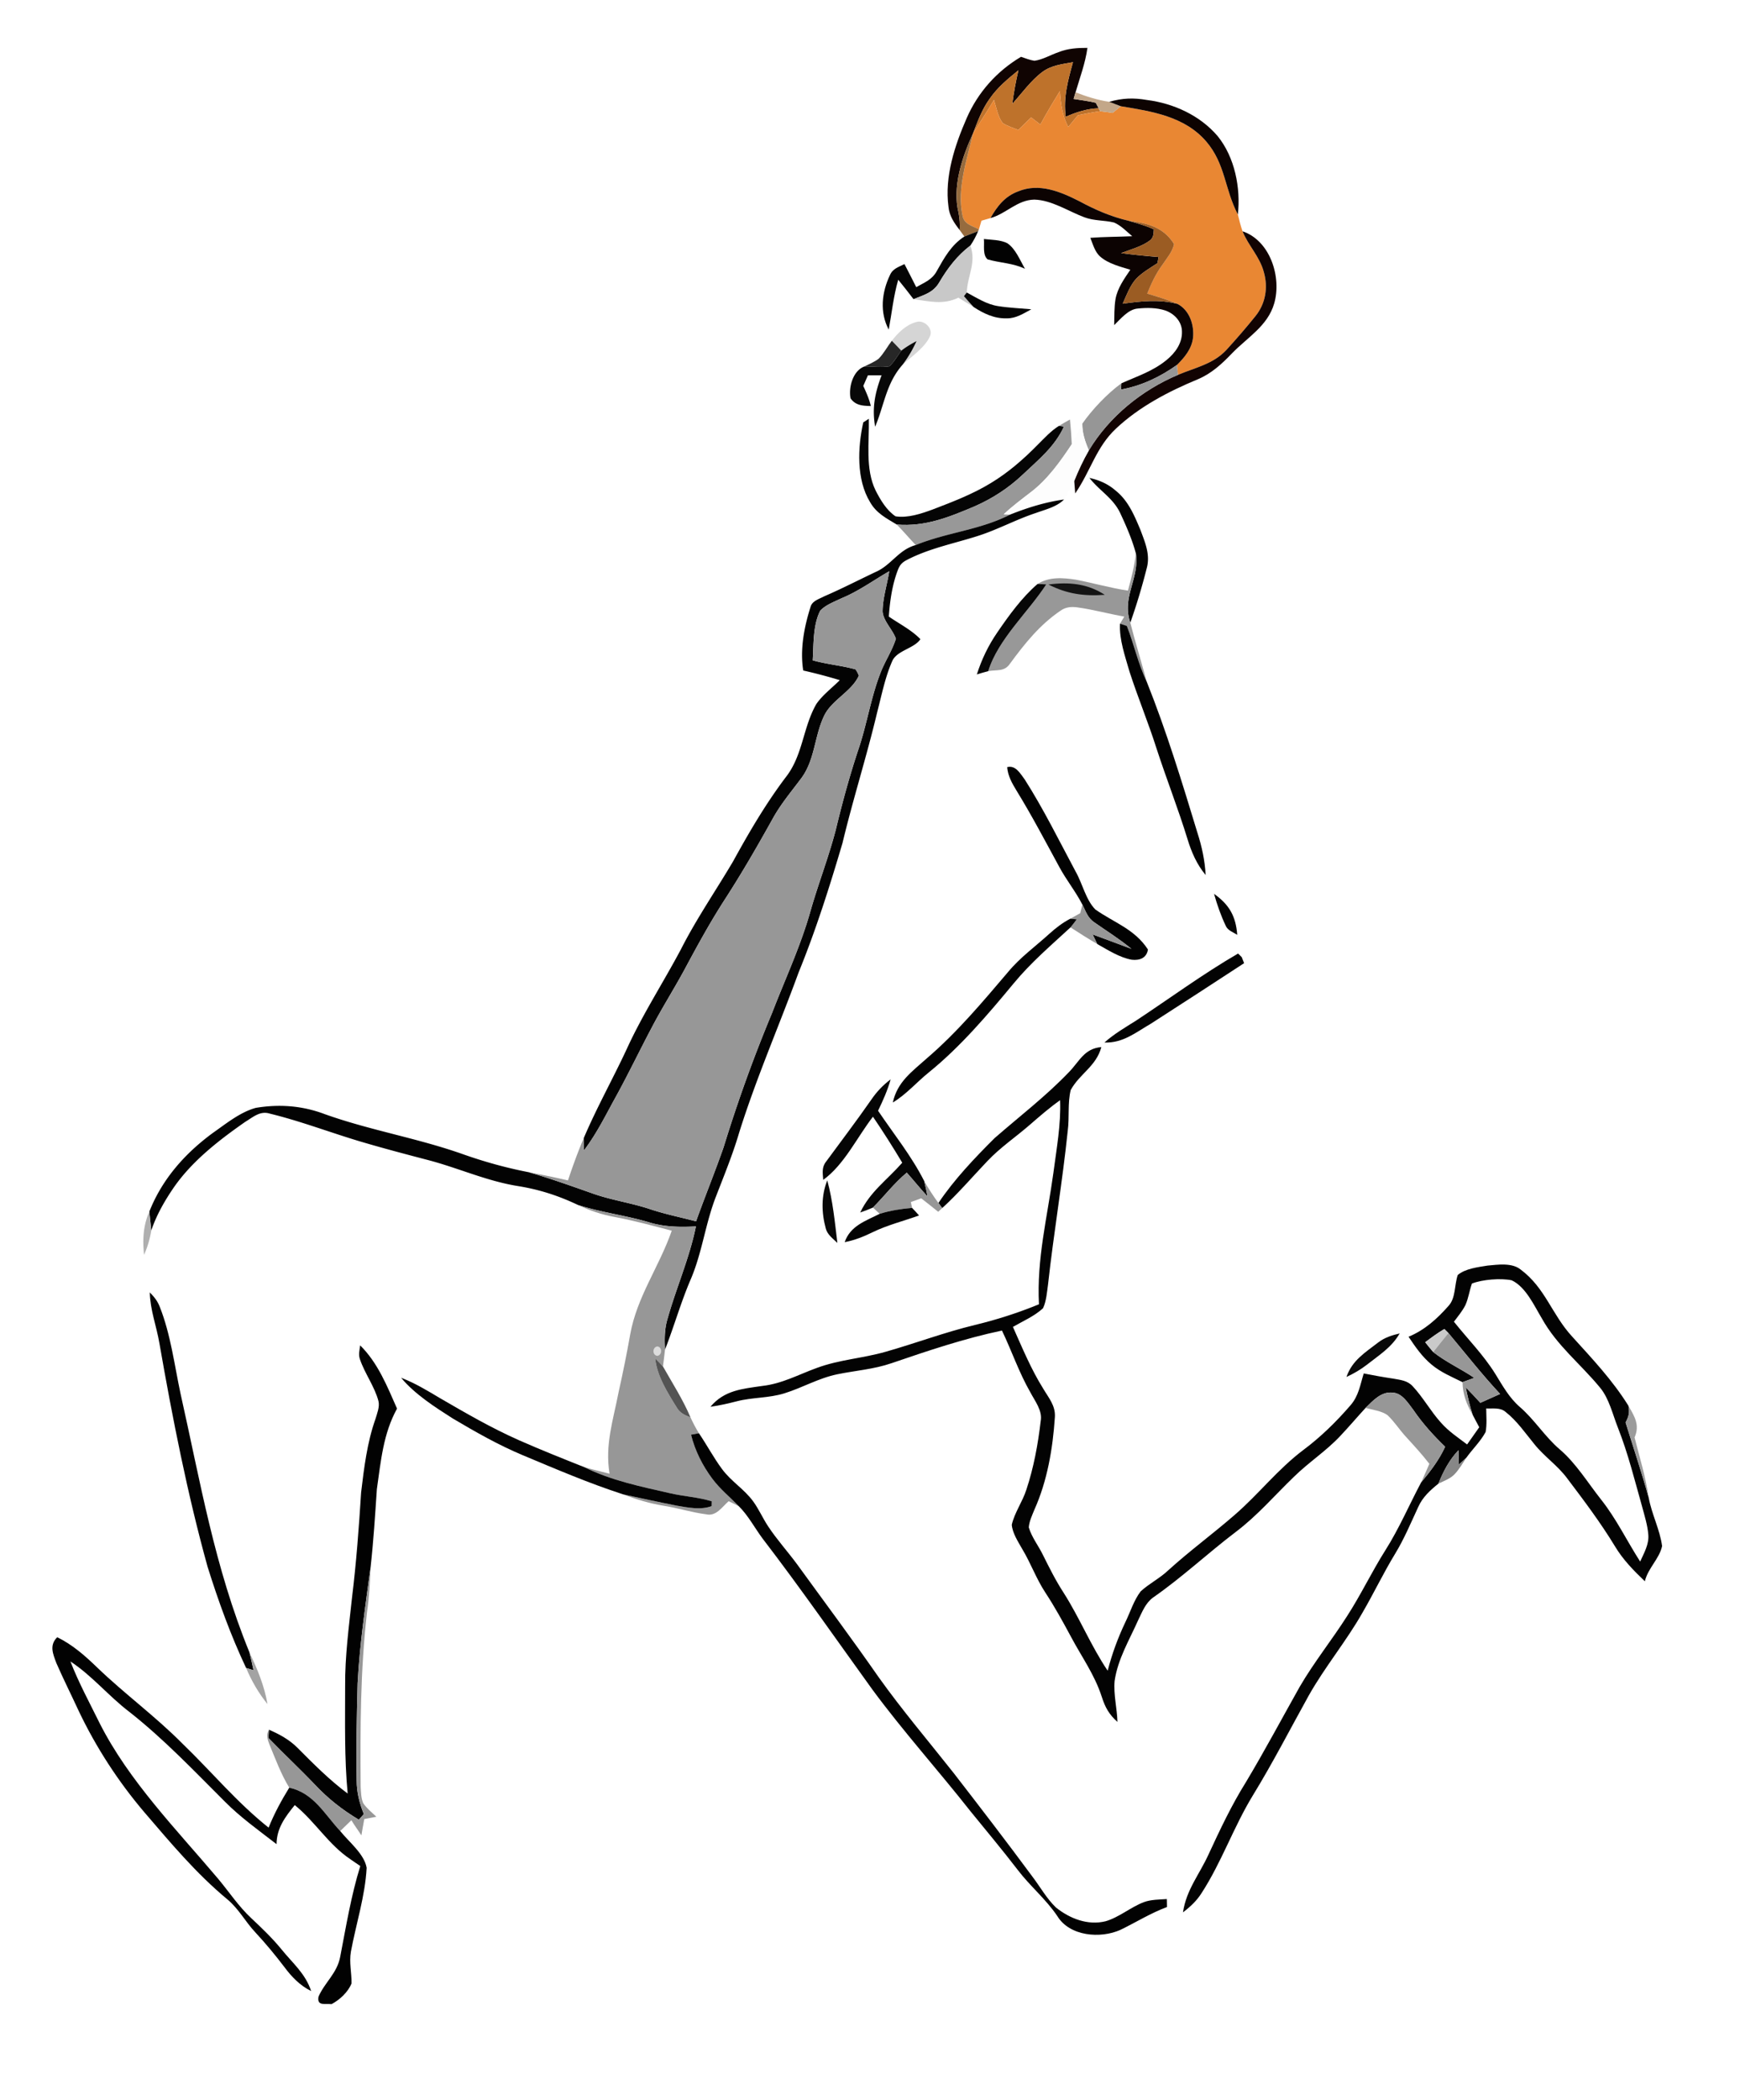 <svg xmlns="http://www.w3.org/2000/svg" width="572pt" height="920" viewBox="0 0 572 690"><path fill="#fff" d="M0 0h572v690H0z"/><path fill="#100402" d="M357.48 15.73c-.7 5.06-2.48 9.73-3.9 14.6-.22.73-.44 1.46-.65 2.18 2.42.38 4.91.7 7.29 1.26l.94 1.8c-3.82.14-7.35 1.28-10.81 2.8-.86-6.29.72-11.94 2.37-17.93-3.54.64-7.08 1-10.05 3.2-3.78 2.82-6.74 7-9.89 10.49.48-3.73 1.16-7.38 2-11.03-3.47 2.83-6.81 5.56-9.39 9.28-2.59 3.55-3.98 7.48-5.55 11.53-3.57 7.69-6.86 17.6-4.71 26.08.36 1.9.47 3.69.35 5.61-1.81-2.33-3.38-4.6-3.68-7.62-1.34-9.93 2.06-20.18 5.99-29.18 3.7-8.48 9.91-15.41 17.85-20.13 1.44.47 2.91 1.08 4.41 1.3 2.73-.36 5.35-1.96 7.96-2.84 3.05-1.22 6.22-1.41 9.47-1.4"/><path fill="#be722b" d="M352.72 20.44c-1.65 5.99-3.23 11.64-2.37 17.93 3.46-1.52 6.99-2.66 10.81-2.8l.51.97c-2.45.34-4.88.85-7.31 1.32-1.06 1.29-2.12 2.58-3.19 3.86-1.95-3.73-2.48-7.62-2.75-11.77-2.24 3.6-4.39 7.23-6.42 10.96-1.01-.78-2.03-1.56-3.04-2.34-1.41 1.37-2.82 2.75-4.22 4.13-1.71-.68-3.55-1.27-5.1-2.25-1.62-2.07-2.11-5.15-2.89-7.63-2.19 3.77-4.66 7.36-6.91 11.09 1.57-4.05 2.96-7.98 5.55-11.53 2.58-3.72 5.92-6.45 9.39-9.28-.84 3.65-1.52 7.3-2 11.03 3.15-3.49 6.11-7.67 9.89-10.49 2.97-2.2 6.51-2.56 10.05-3.2"/><path fill="#e98733" d="M348.42 29.95c.27 4.15.8 8.04 2.75 11.77 1.07-1.28 2.13-2.57 3.19-3.86 2.43-.47 4.86-.98 7.31-1.32 1.36.14 2.72.36 4.08.56l2.7-2.19c10.13 1.68 20.95 3.29 28.08 11.58 6.35 7.42 5.98 15.52 10.4 24 .46 1.86.9 3.71 1.54 5.51 1.91 4.78 5.66 8.27 7.03 13.51 1.4 5 .54 10.2-2.72 14.29-3.06 3.81-6.4 7.67-9.71 11.29-4.34 4.57-10.21 5.73-15.81 8.08l-.36-3.24c2.53-2.51 4.85-5.27 5.29-8.95.43-4.23-1.16-9.1-5.16-11.13-3.16-1.38-6.59-2.36-9.89-3.37 1.34-3.31 2.82-6.53 4.96-9.42 1.38-2.08 3.4-4.39 3.84-6.88-3.44-5.54-8.75-6.84-14.83-7.6-5.75-1.33-11.07-3.63-16.24-6.43-6.19-3.14-13.24-6.13-20.13-3.27-4.34 1.57-6.95 4.9-9.14 8.79-.98.29-1.97.58-2.96.85-.26.95-.54 1.89-.83 2.84-2.36-1.26-4.92-1.62-5.43-4.68-1.84-8.75 1.52-18.24 3.46-26.77 2.25-3.73 4.72-7.32 6.91-11.09.78 2.48 1.27 5.56 2.89 7.63 1.55.98 3.39 1.57 5.1 2.25 1.4-1.38 2.81-2.76 4.22-4.13 1.01.78 2.03 1.56 3.04 2.34 2.03-3.73 4.18-7.36 6.42-10.96"/><path fill="#c3a789" d="M353.58 30.33c3.6 1.41 7.22 2.55 11.05 3.12 1.27.48 2.53 1 3.82 1.46l-2.7 2.19c-1.36-.2-2.72-.42-4.08-.56l-.51-.97-.94-1.8c-2.38-.56-4.87-.88-7.29-1.26.21-.72.43-1.45.65-2.18"/><path fill="#0d0301" d="M377.02 32.85c8.77 1.11 17.46 5.07 23.26 11.87 5.64 6.96 7.62 17.02 6.65 25.77-4.42-8.48-4.05-16.58-10.4-24-7.13-8.29-17.95-9.9-28.08-11.58-1.29-.46-2.55-.98-3.82-1.46 4.39-1.22 7.9-1.37 12.39-.6"/><path fill="#f6e2c3" d="M363.27 35.31q.735.69 0 0"/><path fill="#966b3e" d="M319.84 43.91c-1.94 8.53-5.3 18.02-3.46 26.77.51 3.06 3.07 3.42 5.43 4.68l-.26.6c-1.51.61-3.03 1.14-4.53 1.76-.51-.71-1.03-1.41-1.54-2.12.12-1.92.01-3.71-.35-5.61-2.15-8.48 1.14-18.39 4.71-26.08"/><path fill="#0c0302" d="M354.87 66.15c5.17 2.8 10.49 5.1 16.24 6.43 2.75.79 5.56 1.59 8.19 2.75-.07 1.41-.04 2.69-1.25 3.66-2.7 2.04-6.39 2.97-9.52 4.19 4.11.52 8.22.95 12.35 1.28-.13.68-.26 1.35-.39 2.02-2.35 1.55-4.98 3.05-6.95 5.07-2.05 2.23-3.23 5.49-4.46 8.24 6.06-.84 11.92-1.5 17.95.06 4 2.03 5.59 6.9 5.16 11.13-.44 3.68-2.76 6.44-5.29 8.95-5.61 3.96-11.56 6.81-18.36 8.07.03-.68.07-1.36.1-2.04 5.23-2.35 10.23-3.91 14.78-7.6 2.87-2.32 5.25-5.54 5.13-9.4-.02-3.29-2.49-5.88-5.46-6.93-2.83-.94-6.03-.94-8.98-.65-3.19.21-5.67 3.39-7.84 5.46.07-2.83-.02-5.77.44-8.57.65-3.61 2.86-6.65 4.87-9.63-3.31-1.02-7.27-1.99-9.9-4.32-1.74-1.49-2.42-4.1-3.25-6.17 4.59-.35 9.18-.32 13.77-.53-1.85-1.56-3.74-3.56-5.98-4.5-3.2-.79-6.51-.51-9.69-1.7-5.22-1.93-10.76-5.68-16.52-5.83-5.63.11-9.2 4.62-14.41 6.08 2.19-3.89 4.8-7.22 9.14-8.79 6.89-2.86 13.94.13 20.13 3.27"/><path fill="#9b5c23" d="M371.11 72.58c6.08.76 11.39 2.06 14.83 7.6-.44 2.49-2.46 4.8-3.84 6.88-2.14 2.89-3.62 6.11-4.96 9.42 3.3 1.01 6.73 1.99 9.89 3.37-6.03-1.56-11.89-.9-17.95-.06 1.23-2.75 2.41-6.01 4.46-8.24 1.97-2.02 4.6-3.52 6.95-5.07.13-.67.26-1.34.39-2.02-4.13-.33-8.24-.76-12.35-1.28 3.13-1.22 6.82-2.15 9.52-4.19 1.21-.97 1.18-2.25 1.25-3.66-2.63-1.16-5.44-1.96-8.19-2.75"/><path fill="#050505" d="M321.55 75.96c-.71 1.65-1.53 3.24-2.55 4.72-4.38 3.35-7.44 7.39-10.23 12.1-1.94 3.39-5.09 4.17-8.47 5.52-1.65-2.15-3.3-4.29-5.02-6.38-1.55 5.39-2.11 10.9-3.12 16.39-3.03-5.67-2.3-12.25.38-17.88.95-2.19 2.83-2.66 4.79-3.65 1.31 2.51 2.59 5.05 3.87 7.58 2.67-1.52 5.25-2.44 6.77-5.32 2.47-4.37 4.71-8.5 9.05-11.32 1.5-.62 3.02-1.15 4.53-1.76"/><path fill="#120302" d="M408.47 76c9.15 3.1 12.91 15.17 10.39 23.77-2.15 7.35-8.76 11.08-13.8 16.28-3.37 3.52-6.82 6.72-11.38 8.62-9.58 3.96-19.22 9.02-26.83 16.18-6.54 6.15-8.24 13.77-13.39 21.3-.12-1.38-.23-2.77-.32-4.15 1.4-3.44 2.95-6.8 4.81-10.01 6.65-11.08 17.44-19.82 29.31-24.82 5.6-2.35 11.47-3.51 15.81-8.08 3.31-3.62 6.65-7.48 9.71-11.29 3.26-4.09 4.12-9.29 2.72-14.29-1.37-5.24-5.12-8.73-7.03-13.51"/><path fill="#020202" d="M323.44 78.54c2.46.29 5.44.23 7.69 1.38 2.72 1.79 4.21 5.66 5.82 8.41-3.95-1.9-8.16-1.91-12.28-3.09-1.73-1.47-1.01-4.64-1.23-6.7"/><path fill="#c8c8c8" d="M319 80.68c2.02 5.75-.96 9.8-1.19 15.44l-.93 1.2c1.04 1.21 2.07 2.41 3.17 3.56-1.66-1.03-3.32-2.05-4.99-3.06-5.03 2.42-9.55 1.2-14.76.48 3.38-1.35 6.53-2.13 8.47-5.52 2.79-4.71 5.85-8.75 10.23-12.1"/><path fill="#040404" d="M317.81 96.12c3.3 1.76 6.54 3.9 10.3 4.47 3.6.57 7.3.71 10.93 1.04-2.59 1.38-5.02 3.02-8.06 2.98-4.11.12-7.57-1.55-10.93-3.73-1.1-1.15-2.13-2.35-3.17-3.56z"/><path fill="#d5d5d5" d="M301.13 105.84c2.61-.92 5.84 2.13 4.54 4.76-1.72 3.7-5.96 6.48-8.92 9.2 1.82-2.43 3.3-4.95 4.55-7.72-1.75.93-3.45 1.92-5.01 3.15-1.03-1.09-2.06-2.19-3.12-3.25 2.05-2.64 4.64-5.21 7.96-6.14"/><path fill="#272727" d="M293.17 111.98c1.06 1.06 2.09 2.16 3.12 3.25-1.24 1.7-2.35 3.63-3.83 5.12-2.69.47-5.58.05-8.3.08 1.57-.8 3.31-1.48 4.7-2.57 1.67-1.72 2.85-3.97 4.31-5.88"/><path fill="#080808" d="M301.3 112.08a40.5 40.5 0 0 1-4.55 7.72c-5.45 6.14-6.01 13.18-9.06 20.42-1.09-6.15-.04-11.18 2.12-16.9-1.5.01-2.99.01-4.49.01l-1.53 3.48c.98 2.16 1.96 4.28 2.47 6.61-2.62-.06-5.05-.17-6.66-2.55-.69-3.57.77-9.06 4.56-10.44 2.72-.03 5.61.39 8.3-.08 1.48-1.49 2.59-3.42 3.83-5.12 1.56-1.23 3.26-2.22 5.01-3.15"/><path fill="#969696" d="m386.9 119.93.36 3.24c-11.87 5-22.66 13.74-29.31 24.82-1.23-2.83-2.18-5.63-2.16-8.76 3.16-4.59 8.32-10.01 12.85-13.27-.03.68-.07 1.36-.1 2.04 6.8-1.26 12.75-4.11 18.36-8.07"/><path fill="#050505" d="M283.78 138.8c.61-.41 1.23-.81 1.84-1.2.16 7.64-1.23 16.52 2.22 23.56 1.56 3.07 3.62 6.56 6.55 8.5 3.97.64 8.45-.86 12.15-2.22 6.47-2.47 13.29-5.09 19.19-8.71 5.73-3.46 10.73-7.83 15.41-12.59 2.16-2.15 4.39-4.6 6.99-6.2l1.63.24c-3.12 6.74-8.42 10.91-13.69 15.91-4.59 4.33-9.84 7.72-15.61 10.27-8.41 3.56-16.29 6.79-25.66 6.01-3.47-2.1-6.74-3.73-8.8-7.41-4.53-7.45-4.04-17.97-2.22-26.16"/><path fill="#989898" d="M351.73 137.85c.26 2.7.48 5.41.6 8.12-3.74 5.67-8.07 11.7-13.53 15.81-3.01 2.33-6.05 4.58-8.83 7.2l2.06.13c-9.92 5.07-20.81 5.84-31 10-2.11-2.22-4.08-4.57-6.23-6.74 9.37.78 17.25-2.45 25.66-6.01 5.77-2.55 11.02-5.94 15.61-10.27 5.27-5 10.57-9.17 13.69-15.91l-1.63-.24c1.18-.73 2.39-1.41 3.6-2.09"/><path fill="#fdfdfd" d="M355.79 139.23c-.02 3.13.93 5.93 2.16 8.76-1.86 3.21-3.41 6.57-4.81 10.01-1.01 2.09-2.11 4.16-3.36 6.14-6.16.85-11.98 2.68-17.75 4.97l-2.06-.13c2.78-2.62 5.82-4.87 8.83-7.2 5.46-4.11 9.79-10.14 13.53-15.81 1.23-2.22 2.23-4.54 3.46-6.74"/><path fill="#030303" d="M358.13 157.05c3.25.71 6.11 1.97 8.63 4.17 4.15 3.31 6.13 8.14 8.14 12.91 1.54 4.15 3.32 8.17 2.05 12.66-1.51 5.98-3.32 12.02-5.38 17.83-2.9-8.55 3.07-14.41 1.83-22.78-1.21-4.51-3.11-8.87-5.08-13.1-2.36-5.09-6.68-7.27-10.19-11.69m-8.35 7.09c-2.39 2.43-6.09 3.27-9.23 4.42-6.6 2.17-12.64 5.52-19.28 7.61-7.56 2.41-16.02 4.07-23.24 7.88-1.51.79-2.24 1.62-2.85 3.2-1.86 4.81-2.65 10.23-2.99 15.36 3.43 2.38 7.48 4.41 10.38 7.43-2.03 3.06-7.77 3.7-9.27 7.22-2.35 5.32-3.49 11.26-4.96 16.87-3.42 14.4-7.93 28.49-11.38 42.89-4.23 14.33-8.76 28.63-14.41 42.48-6.45 17.64-13.96 34.79-19.58 52.74-2.11 7.16-4.94 14.03-7.63 20.99-3.45 8.85-4.48 18.19-8.19 26.96-3.3 7.62-5.52 15.58-8.54 23.3-.17-3.41-.19-6.74.81-10.06 2.87-10.26 7.22-19.93 9.35-30.43-5.19.27-10.29.21-15.3-1.31-7.73-2.33-15.76-3.24-23.43-5.72-6.46-3.06-12.6-5.06-19.67-6.21-10.34-1.64-19.55-5.91-29.59-8.55-7.64-2-15.28-4.01-22.85-6.27-9.7-2.92-19.34-6.6-29.18-8.99-3.24-1.04-5.5 1.11-8.1 2.67-8.62 6.01-17.45 12.84-23.49 21.54-3.01 4.37-5.73 9.13-7.43 14.17-.19-2.07-.46-4.14-.63-6.22 4.22-10.71 11.82-19.23 21.04-25.95 4.27-2.99 8.88-6.75 13.97-8.12 7.72-1.28 15.29-.72 22.63 2.06 15.04 5.37 30.79 7.93 45.81 13.3 7.02 2.46 13.96 4.37 21.26 5.79 7.08 2.04 14.05 4.53 20.99 6.98 6.21 2.21 12.72 3.08 18.97 5.18 4.94 1.64 10.03 2.66 15.05 3.98 2.93-8.16 6.21-16.2 9.07-24.39a480 480 0 0 1 15.94-44.14c4.2-10.89 9.11-21.36 12.37-32.61 2.59-9.26 6.13-18.22 8.55-27.52 2.15-8.93 4.55-17.76 7.46-26.48 2.77-8.17 4.05-16.82 7.15-24.85 1.45-3.92 3.92-7.47 5.15-11.45-1.03-2.99-4.12-5.77-4.37-8.93.03-4.42 1.51-8.88 2.19-13.25-5.25 3.02-10.06 6.56-15.71 8.89-2.32 1.12-5.18 2.16-6.97 4.06-2.43 4.7-2.17 11.15-2.48 16.32 4.63 1.32 9.46 1.69 14.08 2.98.43.62.8 1.31 1.08 2.06-2.29 5.16-8.82 7.95-11.32 13.02-3.27 6.61-3.04 14.4-7.47 20.52-3.29 4.43-6.83 8.58-9.51 13.44-4.98 8.94-10.08 17.79-15.64 26.39-4.65 7.18-8.77 14.66-12.82 22.2-3.56 6.7-7.65 13.09-11.18 19.81-4.06 7.66-7.8 15.47-11.98 23.07-3.34 6.04-6.27 12.09-10.49 17.61-.03-1.38-.03-2.75-.01-4.12 4.2-9.88 9.48-19.3 14.02-29.02 5.22-11.48 12.05-21.96 17.95-33.06 5.09-10.01 11.43-19.2 17.12-28.84 5.26-9.57 10.74-18.95 17.33-27.67 5.63-7.17 5.6-16.31 10.01-23.99 2.04-3 5.18-5.31 7.73-7.88-3.97-1.2-7.97-2.26-12.02-3.17-1.1-6.9.3-14.28 2.4-20.88.52-2.01 2.88-2.62 4.52-3.51 5.72-2.46 11.24-5.32 16.87-7.98 5.18-2.25 7.5-7.29 13.19-8.85 10.19-4.16 21.08-4.93 31-10 5.77-2.29 11.59-4.12 17.75-4.97"/><path fill="#989898" d="M373.4 181.84c1.24 8.37-4.73 14.23-1.83 22.78 1.65 6.51 3.67 12.93 5.41 19.42-2.84-5.92-4.17-12.27-6.54-18.35q-1.11-.39-2.25-.75c.46-.78.93-1.56 1.41-2.33-5.15-.89-10.21-2.31-15.38-3.02-2.02-.28-3.84-.14-5.56 1.06-6.91 4.69-11.8 10.84-16.68 17.48-1.82 2.67-4.31 1.88-7.11 2.41 3.23-10.49 13.14-19.36 19.08-28.52q-1.44-.075-2.88-.12c3.87-2.44 8.31-2.07 12.64-1.41 5.72 1.1 11.32 2.72 17.09 3.59 1.09-4.07 2.16-8.04 2.6-12.24"/><path fill="#979797" d="M292.33 187.71c-.68 4.37-2.16 8.83-2.19 13.25.25 3.16 3.34 5.94 4.37 8.93-1.23 3.98-3.7 7.53-5.15 11.45-3.1 8.03-4.38 16.68-7.15 24.85-2.91 8.72-5.31 17.55-7.46 26.48-2.42 9.3-5.96 18.26-8.55 27.52-3.26 11.25-8.17 21.72-12.37 32.61a480 480 0 0 0-15.94 44.14c-2.86 8.19-6.14 16.23-9.07 24.39-5.02-1.32-10.11-2.34-15.05-3.98-6.25-2.1-12.76-2.97-18.97-5.18-6.94-2.45-13.91-4.94-20.99-6.98 4.32.82 8.62 1.7 12.9 2.7 1.57-4.71 3.25-9.37 5.2-13.93-.02 1.37-.02 2.74.01 4.12 4.22-5.52 7.15-11.57 10.49-17.61 4.18-7.6 7.92-15.41 11.98-23.07 3.53-6.72 7.62-13.11 11.18-19.81 4.05-7.54 8.17-15.02 12.82-22.2 5.56-8.6 10.66-17.45 15.64-26.39 2.68-4.86 6.22-9.01 9.51-13.44 4.43-6.12 4.2-13.91 7.47-20.52 2.5-5.07 9.03-7.86 11.32-13.02-.28-.75-.65-1.44-1.08-2.06-4.62-1.29-9.45-1.66-14.08-2.98.31-5.17.05-11.62 2.48-16.32 1.79-1.9 4.65-2.94 6.97-4.06 5.65-2.33 10.46-5.87 15.71-8.89"/><path fill="#070707" d="M341.07 191.9q1.44.045 2.88.12c-5.94 9.16-15.85 18.03-19.08 28.52-1.26.32-2.51.71-3.75 1.08 1.6-4.97 3.75-9.47 6.71-13.78 3.86-5.64 8.05-11.45 13.24-15.94"/><path fill="#141414" d="M344.67 192.07c6.71-.87 12.74-.34 18.52 3.39-6.75.5-12.48-.28-18.52-3.39"/><path fill="#020202" d="M368.19 204.94q1.14.36 2.25.75c2.37 6.08 3.7 12.43 6.54 18.35 6.45 16.14 11.56 32.84 16.61 49.46 1.48 4.58 2.5 9.23 2.75 14.04-2.91-3.49-4.66-7.52-5.97-11.83-3.09-10.05-6.95-19.83-10.2-29.83-2.69-8.48-6.12-16.7-8.85-25.15-1.42-4.99-3.44-10.57-3.13-15.79m-37.09 47.14c2.8-.74 4.34 2.19 5.76 4.05 6.17 9.67 11.32 20.15 16.74 30.27 2.24 3.91 3.32 9.24 6.47 12.45 6.08 4.31 12.92 6.41 17.3 13.16-.44 2.83-2.76 3.66-5.34 3.36-3.96-.71-7.84-3.2-11.32-5.16-.51-1.05-1.02-2.1-1.53-3.16 4.27 1.54 8.51 3.18 12.77 4.75-3.85-3.19-8.07-5.81-12.16-8.67-2.22-1.47-2.83-3.62-3.97-5.87-2.22-4.33-5.31-8.12-7.62-12.43-4.58-8.41-9-16.84-14.03-25.03-1.48-2.44-2.84-4.81-3.07-7.72"/><path fill="#040404" d="M399.1 293.71c5.01 3.58 7.15 7.31 7.63 13.48-1.33-.86-3.13-1.43-3.78-2.96-1.6-3.36-2.85-6.94-3.85-10.52"/><path fill="#979797" d="M355.82 297.26c1.14 2.25 1.75 4.4 3.97 5.87 4.09 2.86 8.31 5.48 12.16 8.67-4.26-1.57-8.5-3.21-12.77-4.75.51 1.06 1.02 2.11 1.53 3.16-2.98-1.73-5.89-3.6-8.8-5.47.71-.85 1.38-1.74 2.04-2.63l-2.08-.23c1.08-.6 2.16-1.2 3.24-1.81.23-.94.47-1.87.71-2.81"/><path fill="#020202" d="m351.87 301.88 2.08.23c-.66.89-1.33 1.78-2.04 2.63-6.5 6-13.05 11.57-18.72 18.45-8.45 10.2-17.5 20.82-27.82 29.17-4.09 3.3-7.34 7.17-11.87 9.93 1.49-6.85 6.34-10.17 11.23-14.56 9.95-8.54 18.2-18.39 26.66-28.33 4.01-4.84 8.91-8.32 13.52-12.52 2.13-1.92 4.39-3.68 6.96-5"/><path fill="#030303" d="M407 313.33c.41.39.81.78 1.2 1.19q.405.99.78 1.98c-10.17 6.66-20.38 13.27-30.61 19.86-5 2.9-9.21 6.45-15.3 6.21 3.17-2.82 6.78-4.92 10.36-7.17 11.15-7.37 22.01-15.35 33.57-22.07m-44.95 30.75c-1.7 6.34-7.14 8.74-10.07 14.11-1.06 4.26-.39 8.96-.97 13.33-1.75 16.91-4.63 33.69-6.49 50.6-.36 2.54-.54 5.4-1.63 7.75-2.79 2.61-6.62 4.25-9.91 6.15 3.04 6.8 5.94 13.85 9.89 20.17 1.82 3.12 4.18 5.69 3.9 9.53-.68 10.28-2.48 20.91-6.73 30.37-.74 1.83-1.71 3.84-1.84 5.82.95 3.23 3.23 6.1 4.69 9.13 2.1 4.22 4.19 8.4 6.77 12.36 5.3 8.31 8.95 17.42 14.47 25.6 1.45-5.61 3.35-10.78 5.84-16.01 1.61-3.29 2.76-7.12 4.99-10.04 2.78-2.58 6.28-4.28 9.06-6.92 7.03-6.39 14.68-11.98 21.84-18.21 7.98-6.9 14.08-14.93 22.6-21.36 5.7-4.25 10.78-9.23 15.43-14.6 2.76-3.13 3.21-6.69 4.42-10.54 3.23.64 6.45 1.22 9.7 1.7 2.43.45 4.65.6 6.42 2.53 3.4 3.65 5.85 8.14 9.2 11.87 2.56 2.93 5.58 4.89 8.66 7.23 1.32-1.89 2.65-3.78 3.99-5.66-.73-1.37-1.48-2.73-2.18-4.12-.97-2.95-1.63-5.95-2.26-8.99 1.64 1.66 3.23 3.37 4.8 5.09 2.17-.95 4.34-1.93 6.5-2.91-5.99-6.43-11.37-13.29-16.99-20.01l-1.33-1.34c-2.21 1.29-4.26 2.82-6.31 4.35.87 1.09 1.73 2.17 2.64 3.22 4.15 3.29 9.1 5.51 13.49 8.49-1.29.48-2.57.94-3.86 1.41-3.57-1.77-7.1-3.2-10.18-5.78-3.14-2.61-5.3-5.78-7.56-9.14 5.26-2.17 9.39-5.89 13.11-10.11 2.43-2.56 1.94-6.91 3.06-10.18 2.51-2.12 6.62-2.57 9.76-3.09 3.39-.31 8.05-1.02 10.9 1.28 8.15 6.07 10.2 14.69 16.93 22.02 6.63 7.32 13.21 14.25 18.52 22.76.42 2.33.14 3.43-.93 5.49 2.54 8.23 5.29 16.38 7.59 24.69.98 5.43 3.69 10.52 4.41 15.92-.88 4.17-4.64 7.24-5.67 11.57-3.69-3.52-7.19-7.09-9.83-11.5-4.74-7.8-10.2-15.04-15.69-22.3-3.14-4.25-7.5-7.14-10.78-11.23-2.93-3.57-5.76-7.71-9.45-10.59-1.78-1.57-4.21-1.06-6.4-1.17.02 2.54.28 5.24-.2 7.75-1.65 3.07-4.32 5.62-6.35 8.46-.79.76-1.61 1.49-2.43 2.22-.05-1.57-.09-3.14-.14-4.71-3.04 3.25-4.95 6.87-6.59 10.98-2.71 2.19-5.19 4.42-6.64 7.68-2.42 5.21-4.62 10.5-7.63 15.43-3.83 6.29-6.99 12.93-10.69 19.29-5.37 9.47-12.37 17.81-17.7 27.29-6.05 10.89-11.79 22.09-18.31 32.71-6.39 10.46-10.27 21.93-16.86 32.1-1.6 2.56-3.75 4.56-6.14 6.38 1.1-7.46 5.39-12.41 8.42-19.08 3.75-8.09 7.53-16.13 12.27-23.71 6.17-10.29 11.81-20.9 17.69-31.35 4.69-8.05 10.62-15.43 15.63-23.3 4.51-6.99 8.07-14.51 12.52-21.54 4.54-7.17 7.79-14.84 11.76-22.3 3.05-3.67 5.88-7.34 7.89-11.71-3.84-3.72-7.41-7.63-10.42-12.06-1.67-2.16-3.67-5.53-6.68-5.7-3.8-.56-6.61 2.58-9.06 5-2.75 2.99-5.39 6.11-8.18 9.07-4.71 5.07-10.46 8.73-15.41 13.6-6.32 6.09-11.95 12.69-19 18.02-9.27 7.03-17.72 14.99-27.27 21.62-2.5 1.83-3.57 4.72-4.89 7.42-2.91 6.56-6.71 12.78-7.75 20-.4 4.42.82 8.99.93 13.45-2.73-2.43-4.03-4.76-5.13-8.19-2.36-7.34-6.57-13.07-10.15-19.8-2.65-4.93-5.33-9.82-8.41-14.5-3.01-4.57-4.81-9.7-7.63-14.37-1.35-2.38-3.18-5.16-3.42-7.93.93-4.02 3.54-7.56 4.8-11.52 2.42-7.28 3.83-14.94 4.71-22.55.66-3.43-1.94-6.63-3.45-9.54-3.68-6.4-6.07-13.51-9.28-20.2-12.36 2.59-24.45 6.67-36.38 10.75-5.8 1.98-11.74 2.39-17.68 3.6-6.28 1.29-11.44 4.4-17.45 6.27-5.21 1.62-10.38 1.27-15.61 2.61-2.88.74-5.76 1.4-8.71 1.81 4.55-5.44 10.47-5.89 17.03-6.84 6.53-.74 11.85-3.71 17.91-5.91 7.48-2.77 14.94-3.12 22.68-5.33 9.79-2.78 19.3-6.37 29.21-8.77 7.32-1.76 14.2-3.98 21.16-6.82-.77-14.94 2.71-28.43 4.73-43.08 1.07-8.2 2.52-15.91 2.22-23.98-3.5 2.46-6.7 5.26-9.93 8.06-4.69 4.07-9.68 7.41-13.99 11.95-4.92 5.17-9.51 10.56-14.83 15.43-.41-.55-.83-1.11-1.25-1.67 5.21-7.75 11.87-14.75 18.48-21.33 8.18-7.13 16.78-13.7 24.37-21.61 3.55-3.62 5.03-7.8 10.71-8.29"/><path fill="#050505" d="M292.79 354.67c-1.01 3.59-2.52 6.97-4.14 10.32 5.2 7.71 10.95 14.79 15.19 23.15.41 1.66.74 3.33 1.06 5.01-2.36-2.53-4.5-5.24-6.81-7.82-4.15 3.45-7.34 7.68-11.12 11.48-1.38.61-2.78 1.11-4.19 1.62 3.3-6.91 8.77-10.62 13.82-16.36-3.07-5.14-6.27-10.17-9.63-15.12-5.27 6.83-9.43 15.76-16.35 20.76-.14-2.26-.56-4.14.98-6.05 4.94-6.74 10.01-13.38 14.78-20.25 1.83-2.67 3.82-4.79 6.41-6.74"/><path fill="#979797" d="M298.09 385.33c2.31 2.58 4.45 5.29 6.81 7.82-.32-1.68-.65-3.35-1.06-5.01q2.115 3.72 4.65 7.17c.42.56.84 1.12 1.25 1.67-.44.4-.88.81-1.32 1.21-1.86-1.48-3.7-2.97-5.58-4.42-1.13.4-2.27.81-3.41 1.22.14.64.27 1.28.4 1.92-3.59.31-7.2.88-10.65 1.95-.74-.68-1.47-1.37-2.21-2.05 3.78-3.8 6.97-8.03 11.12-11.48"/><path fill="#080808" d="M271.95 387.87c1.83 6.68 2.49 13.7 3.33 20.57-1.43-1.42-3.27-2.68-3.81-4.72-1.43-5.22-1.55-10.77.48-15.85"/><path fill="#979797" d="M190.04 395.97c7.67 2.48 15.7 3.39 23.43 5.72 5.01 1.52 10.11 1.58 15.3 1.31-2.13 10.5-6.48 20.17-9.35 30.43-1 3.32-.98 6.65-.81 10.06-.2 1.85-.43 3.69-.67 5.53-.83-.9-1.68-1.77-2.56-2.63.6 5.77 4.09 11.28 7.11 16.14 1.05 1.8 2.65 2.51 4.5 3.22.82 1.79 1.74 3.54 2.77 5.22-.86.14-1.73.3-2.59.47 1.3 5.25 3.76 10.12 6.98 14.45 2.61 3.48 5.75 6 8.78 9.11-1.11-.61-2.25-1.16-3.39-1.71-2.18 1.88-4.1 5.08-7.41 4.31-4.76-.61-9.37-2.09-14.11-2.84-4.55-.75-8.87-2.06-13.17-3.71 5.84 1.27 11.7 2.54 17.57 3.7 3.68.63 7.94 1.51 11.53.16l.03-1.58c-4.39-1.36-9.12-1.6-13.61-2.63-9.74-2.23-19.34-4.16-28.37-8.62 2.77.8 5.59 1.46 8.39 2.19-1.6-9.51 1.22-17.69 2.98-26.88 1.41-6.29 2.68-12.56 3.8-18.91 2.24-12.43 9.54-22.21 13.66-34.07-6.27-1.64-12.51-3.35-18.89-4.53-4.21-.78-8.04-2.07-11.9-3.91"/><path fill="#030303" d="M299.83 396.91c.79.81 1.54 1.65 2.29 2.49-5.13 1.86-10.28 3.1-15.22 5.49-2.97 1.46-5.96 2.66-9.22 3.28 1.84-5.37 6.85-6.95 11.5-9.31 3.45-1.07 7.06-1.64 10.65-1.95"/><path fill="#afafaf" d="M49.1 398.11c.17 2.08.44 4.15.63 6.22a32 32 0 0 1-2.37 8c-.54-4.92-.29-9.65 1.74-14.22"/><path fill="#fff" d="M483.87 421.78c3.42-1.35 9.48-1.83 13.06-1.08 4.63 2.15 7.38 8.3 9.9 12.48 5.06 9.09 12.58 14.8 19.18 22.82 2.96 3.55 4.14 8.82 5.85 13.12 3.35 8.49 5.51 17.27 7.98 26.03.79 2.94 1.76 6.02 2.01 9.06.31 3.22-1.4 6.09-2.67 8.92-4.39-6.81-7.79-14-12.86-20.39-4.34-5.48-8.28-11.98-13.59-16.48-4.89-4.18-8.22-9.7-13.1-13.92-3.54-3.07-5.65-6.98-8.08-10.89-3.95-6.33-8.98-11.34-13.59-17.13 1.3-1.74 2.78-3.5 3.76-5.45 1.02-2.22 1.33-4.78 2.15-7.09"/><path fill="#030303" d="M49.24 424.69c1.39 1.38 2.57 2.86 3.27 4.71 3.57 8.96 4.81 19.03 6.81 28.42 6.57 29.25 11.2 57.09 22.69 85.17.5 1.94.9 3.9 1.33 5.85-.81-.25-1.62-.5-2.44-.75-5.06-10.72-9.11-21.93-12.66-33.24-6.67-24.02-11.54-48.86-15.83-73.41-1-5.86-3.02-10.82-3.17-16.75"/><path fill="#cacaca" d="m474.82 436.71 1.33 1.34c-1.71 2.04-3.34 4.15-5 6.23-.91-1.05-1.77-2.13-2.64-3.22 2.05-1.53 4.1-3.06 6.31-4.35"/><path fill="#090909" d="M460.13 438.15c-2.64 4.61-6.68 7.06-10.73 10.26-2.1 1.63-4.36 2.94-6.77 4.06 1.86-5.46 6.17-8.04 10.51-11.39 2.09-1.59 4.48-2.32 6.99-2.93"/><path fill="#979797" d="M476.15 438.05c5.62 6.72 11 13.58 16.99 20.01-2.16.98-4.33 1.96-6.5 2.91-1.57-1.72-3.16-3.43-4.8-5.09.63 3.04 1.29 6.04 2.26 8.99-1.99-3.44-3.24-6.67-3.32-10.69 1.29-.47 2.57-.93 3.86-1.41-4.39-2.98-9.34-5.2-13.49-8.49 1.66-2.08 3.29-4.19 5-6.23"/><path fill="#dcdcdc" d="M216.1 442.43c1.68.22 1.63 2.9-.03 3.11-1.71-.22-1.64-2.89.03-3.11"/><path fill="#020202" d="M118.39 442.09c5.83 5.72 8.89 13.45 12.13 20.78-4.55 8.25-5.3 17.19-6.63 26.45-.57 8.53-1.11 17.06-2.05 25.56-1.71 12.67-3.6 25.41-4.28 38.19-.28 10.64-.5 21.32-.31 31.97.01 3.91.9 7.47 2.36 11.07-.55.61-1.1 1.23-1.65 1.85-5.42-3.24-10.09-6.9-14.41-11.5-4.98-5.22-10.26-10.13-15.27-15.32.04-.92.09-1.84.13-2.76 3.43 1.49 6.66 3.23 9.32 5.89 5.23 5.24 10.52 10.61 16.56 15.09-1.11-11.78-.82-23.55-.83-35.36-.08-9.68 1.24-19.48 2.27-29.1 1.4-11.46 2.26-22.95 2.98-34.47.96-8.04 1.98-16.47 4.71-24.13.52-1.78 1.45-4.01 1-5.87-1.24-4.78-4.55-9.16-6.1-13.79-.55-1.58-.11-2.95.07-4.55"/><path fill="#545454" d="M215.38 446.39c.88.86 1.73 1.73 2.56 2.63 3.11 5.5 6.59 10.92 9.05 16.73-1.85-.71-3.45-1.42-4.5-3.22-3.02-4.86-6.51-10.37-7.11-16.14"/><path fill="#030303" d="M131.87 452.75c4.51 1.7 8.54 4.17 12.66 6.62 8.62 5.01 17.06 9.9 26.19 13.94 7.02 3.1 14.15 5.93 21.28 8.77 9.03 4.46 18.63 6.39 28.37 8.62 4.49 1.03 9.22 1.27 13.61 2.63l-.03 1.58c-3.59 1.35-7.85.47-11.53-.16-5.87-1.16-11.73-2.43-17.57-3.7-11.28-3.66-22.11-8.31-33.03-12.88-7.96-3.33-15.55-7.66-22.97-12.05-5.93-3.78-12.45-7.95-16.98-13.37"/><path fill="#979797" d="M457.97 457.65c3.01.17 5.01 3.54 6.68 5.7 3.01 4.43 6.58 8.34 10.42 12.06-2.01 4.37-4.84 8.04-7.89 11.71.94-2.02 1.81-4.07 2.7-6.11-2.44-3.17-5.16-6.09-7.85-9.05-2.06-2.25-3.73-4.93-5.97-6.99-2-1.38-4.84-1.69-7.15-2.32 2.45-2.42 5.26-5.56 9.06-5"/><path fill="#9b9b9b" d="M535.32 461.94c2.04 3.53 3.81 6.34 2.02 10.4 1.65 6.6 3.69 13.02 4.64 19.78-2.3-8.31-5.05-16.46-7.59-24.69 1.07-2.06 1.35-3.16.93-5.49"/><path fill="#020202" d="M227.17 471.44c.86-.17 1.73-.33 2.59-.47 2.62 3.84 4.81 8 7.58 11.74 3.02 4.11 7.28 6.57 10.26 10.65 1.86 2.56 3.14 5.52 4.9 8.18 2.85 4.33 6.41 8.26 9.5 12.44 8.97 12.37 18.12 24.61 26.85 37.16 7.72 10.82 16.36 20.99 24.6 31.41 8.73 11.28 17.43 22.59 25.91 34.07 2.56 3.36 4.73 7.29 7.79 10.21 4.56 3.63 10.46 5.95 16.32 4.49 4.36-1.26 8.3-4.66 12.54-6.27 2.32-.87 5.11-.85 7.57-1.02.02.87.04 1.75.05 2.62-5.39 2-10.19 5.03-15.33 7.51-6.52 2.93-16.68 2.14-20.73-4.55-3.77-5.59-8.94-9.81-13.01-15.16-5.05-6.57-10.36-12.91-15.58-19.33-10.61-13.47-22-26.11-32.19-39.92-12-16.62-23.71-33.49-36.19-49.75-2.52-3.42-4.67-7.48-7.67-10.45-3.03-3.11-6.17-5.63-8.78-9.11-3.22-4.33-5.68-9.2-6.98-14.45"/><path fill="#878787" d="M479.45 476.54c.05 1.57.09 3.14.14 4.71.82-.73 1.64-1.46 2.43-2.22-1.18 1.77-2.31 3.75-3.75 5.3-1.41 1.55-3.56 2.29-5.41 3.19 1.64-4.11 3.55-7.73 6.59-10.98"/><path fill="#979797" d="M121.84 514.88c-.21 5.01-.46 9.99-1.2 14.95-2.18 19.1-2.23 38.03-2.08 57.22.11 1.78.12 3.82.84 5.48 1.15 1.68 2.84 3.06 4.33 4.45-1.33.26-2.65.51-3.98.77-.32 1.79-.66 3.57-.95 5.36-1.06-1.68-2.27-3.27-3.29-4.98-1.22 1.19-2.45 2.37-3.67 3.55-5.28-5.67-8.67-12.43-16.75-14.26-2.75-4.49-4.48-9.3-6.5-14.14-.65-1.71-1.2-3.19-.18-4.9-.04.92-.09 1.84-.13 2.76 5.01 5.19 10.29 10.1 15.27 15.32 4.32 4.6 8.99 8.26 14.41 11.5.55-.62 1.1-1.24 1.65-1.85-1.46-3.6-2.35-7.16-2.36-11.07-.19-10.65.03-21.33.31-31.97.68-12.78 2.57-25.52 4.28-38.19"/><path fill="#020202" d="M18.81 537.99c5.07 2.48 9.18 6.12 13.2 10.01 9.02 8.67 19.21 16.1 28 24.99 9.63 9.28 17.82 19.25 28.29 27.57 1.85-4.61 4.19-8.91 6.79-13.14 8.08 1.83 11.47 8.59 16.75 14.26 2.8 3.52 7.92 7.52 8.69 12.08-.48 9.21-3.49 18.48-5.17 27.53-.63 3.59.26 6.93.2 10.47-1.13 2.84-3.9 5.4-6.57 6.8-2.14-.24-4.87.73-4.28-2.47 2.11-4.78 6.1-7.64 7.13-13.11 1.94-10.01 3.57-20.04 6.6-29.81-1.09-.73-2.18-1.46-3.25-2.22-7.26-4.85-11.48-12.25-18.29-17.8-3.17 3.92-5.94 7.58-5.99 12.84-5.73-4.43-11.89-8.83-16.96-13.95-10.23-10.2-20.06-20.58-31.46-29.54-6.84-5.21-12.13-11.8-19.34-16.55 2.69 6.95 6.3 13.59 9.6 20.28 9.59 18.98 25.29 34.96 38.95 51.13 3.67 4.4 6.72 9.06 10.94 13 3.46 3.23 6.84 6.48 9.84 10.13 3.75 4.66 7.87 7.94 9.81 13.78-3.66-1.83-6.33-4.58-8.75-7.82-3.02-3.97-6.17-7.78-9.56-11.43-3.35-3.55-5.43-7.7-9.21-10.86-10.33-8.57-18.59-18.49-27.3-28.63-8.6-10.1-15.9-21.34-21.6-33.32-2.42-5.25-5.03-10.42-7.34-15.72-1.11-3.01-2.4-5.83.28-8.5"/><path fill="#a3a3a3" d="M82.01 542.99c2.6 5.48 4.9 10.96 5.92 16.97-2.95-3.65-5.2-7.55-7.03-11.87.82.25 1.63.5 2.44.75-.43-1.95-.83-3.91-1.33-5.85"/></svg>